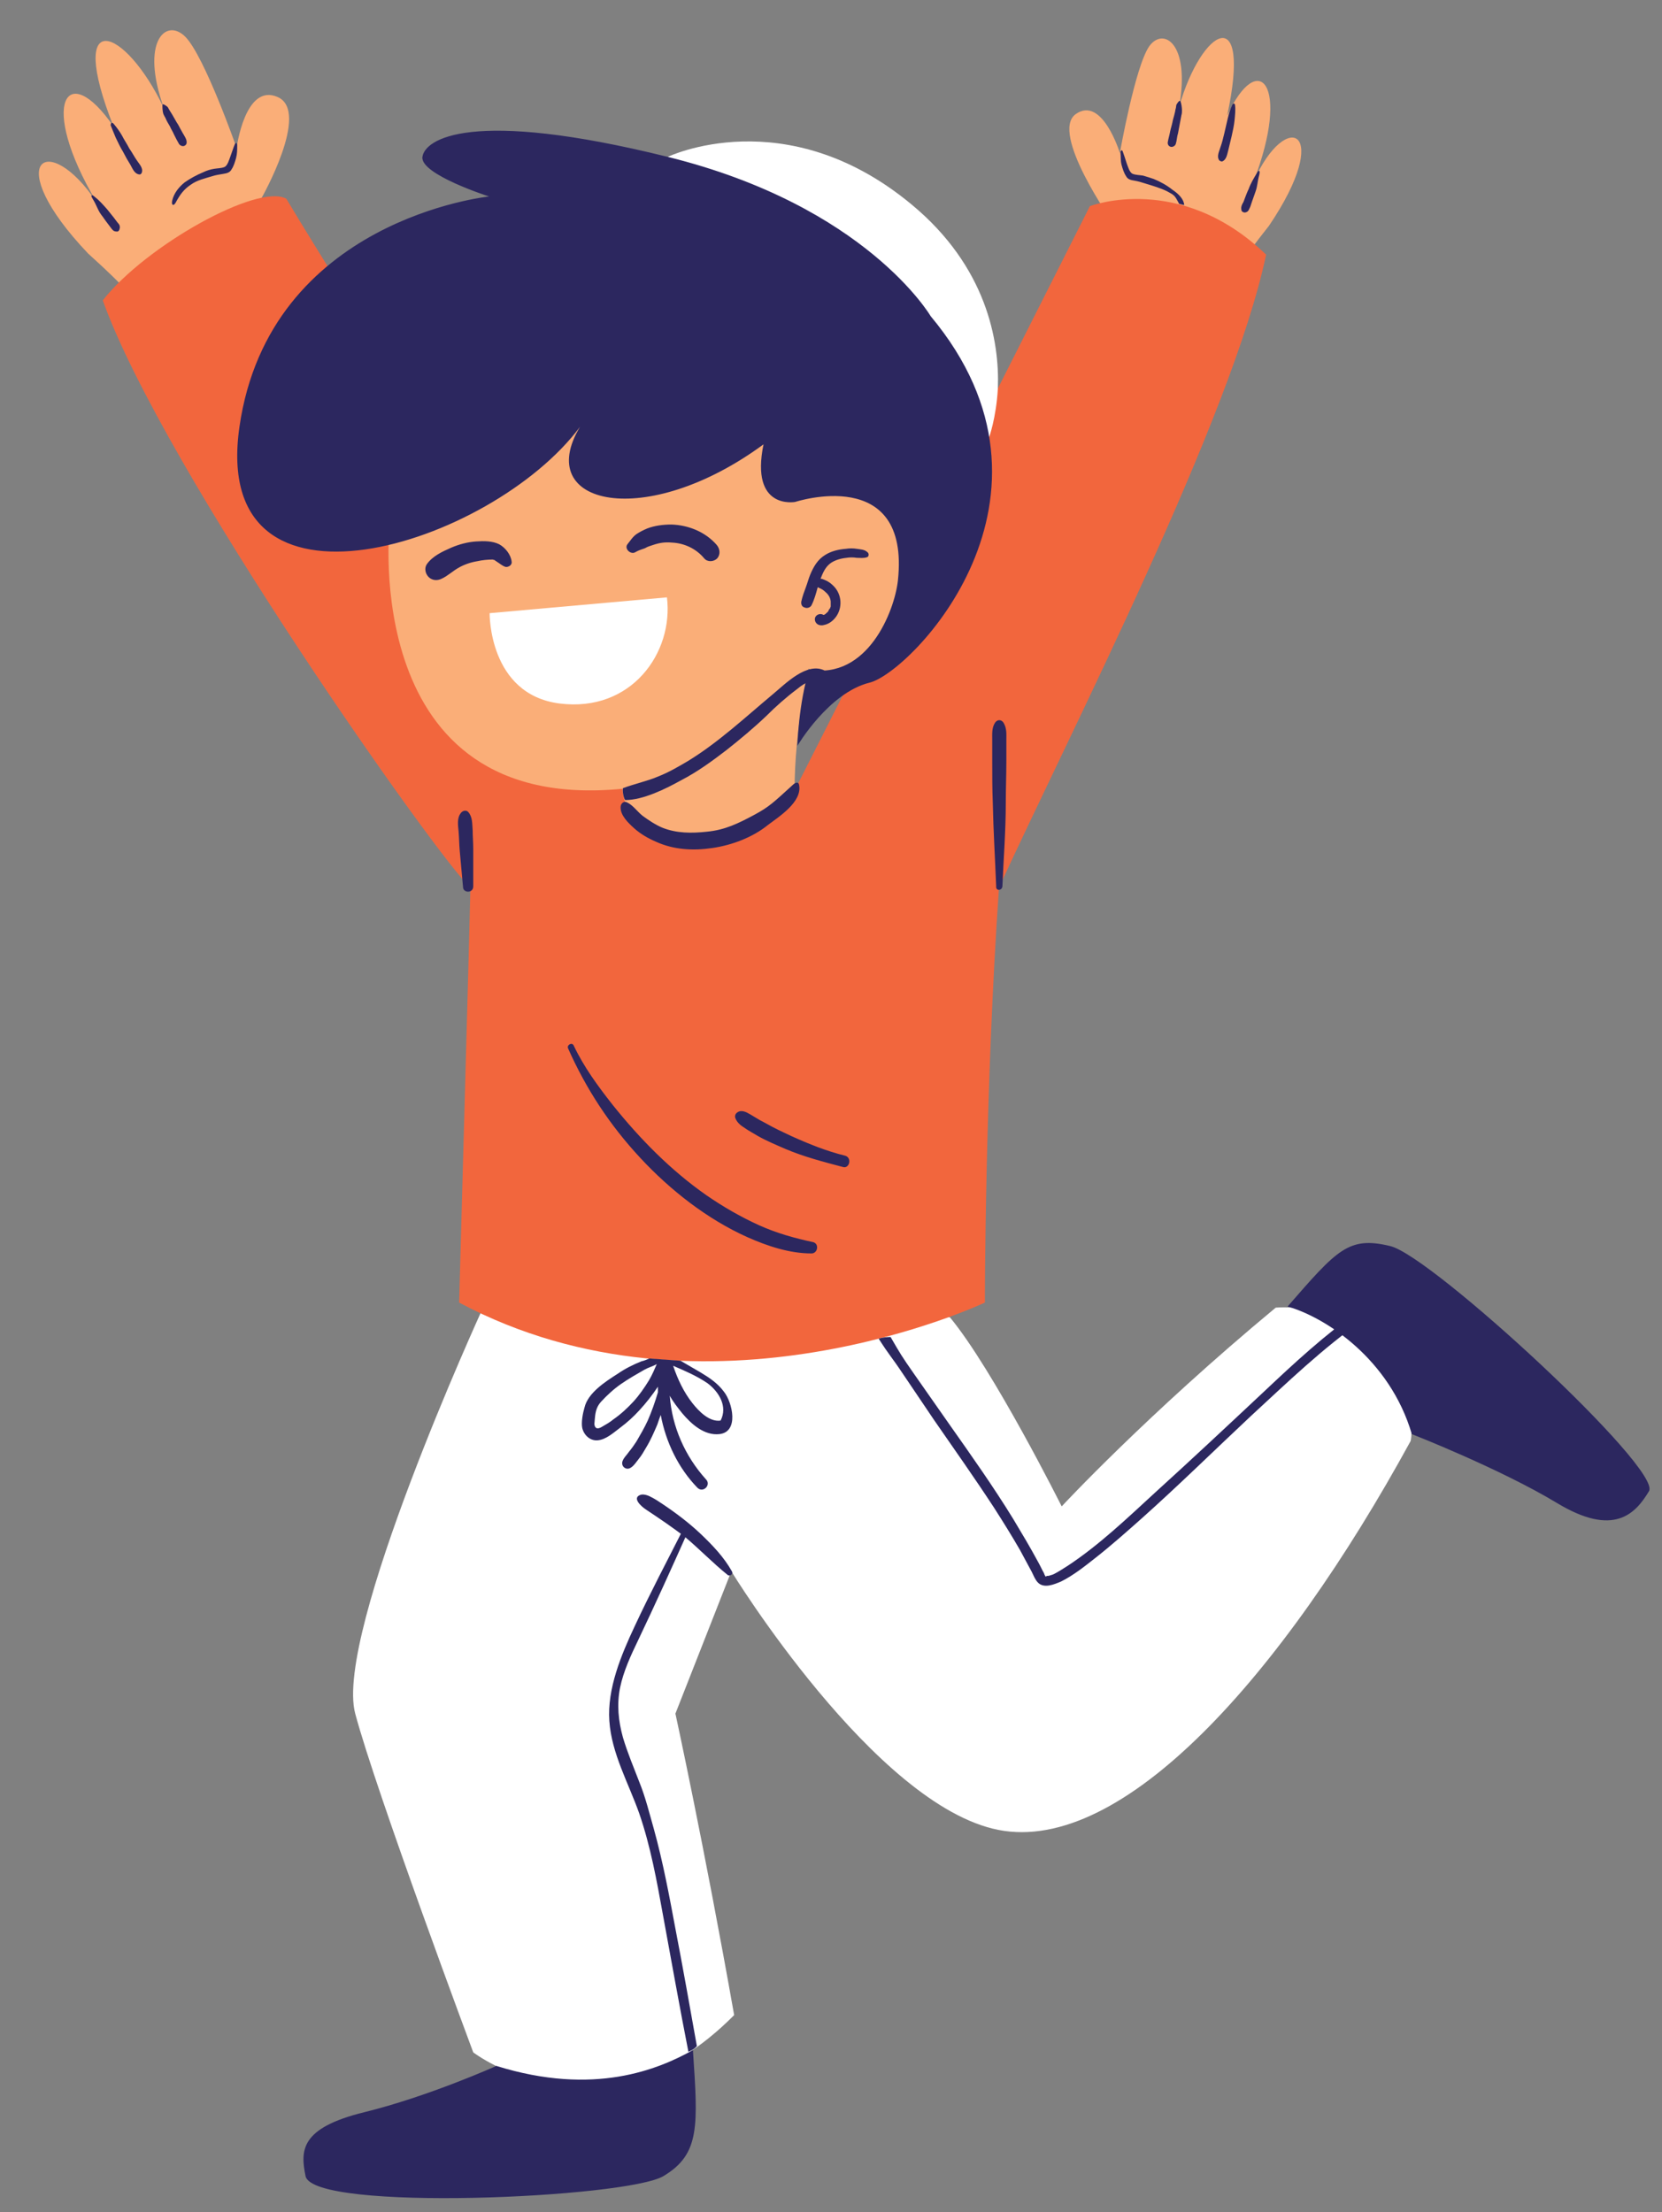 <?xml version="1.0" encoding="UTF-8"?><svg xmlns="http://www.w3.org/2000/svg" xmlns:xlink="http://www.w3.org/1999/xlink" height="391.8" preserveAspectRatio="xMidYMid meet" version="1.0" viewBox="-6.9 -5.3 294.3 391.8" width="294.3" zoomAndPan="magnify"><rect x="-6.9" y="-5.3" width="294.3" height="391.8" fill="#808080" stroke="none"/><g id="change1_1"><path d="M133.9,81.8c-5.6,0.5-4.4-11.5-4.4-11.5S106.4,84.1,98.8,80c-7.6-4.1,0.4-13.9,0.4-13.9S74.6,88.4,60.4,86.8 c0,0-5.2,54.2,41.5,49.6c0.5,7.6,23,16.8,31.9-1.7c0-11,2.5-21.6,2.5-21.6s5.6,5.1,12.7-5.6C156.2,96.8,156.5,71.9,133.9,81.8z M39.4,29.8c0,0,8.7-15.3,2.9-17.9s-7.3,9-7.3,9S29.3,4.6,25.9,1.2s-8,0.8-3.8,12.6C15.2-0.7,4.7-4.4,13.2,17.1 C4.9,5-0.2,13,10.2,30.5c-8.7-13-17.1-7.3-1.5,9.1c7.2,6.5,8,8,8,8L39.4,29.8z M211.9,43.1c0,0,0.4-1.5,5.9-8.4 c11.5-17,3.1-20.9-2.7-7.9c6.6-17.2,0.8-23.6-4.7-11.6c4.4-20.5-4.5-15.6-8.5-1.6c2-11.2-2.8-14.2-5.3-10.7 c-2.5,3.6-5.2,18.9-5.2,18.9s-3.1-10.2-7.8-6.9c-4.7,3.3,6.6,19.3,6.6,19.3L211.9,43.1z" fill="#FAAE78"/></g><g id="change2_1"><path d="M78.5,226.6c0,0-26.3,57.4-22.5,71.6c3.8,14.2,20.9,60,20.9,60s22.5,17.3,46.2-6.6 c-5.3-30-10.4-53.4-10.4-53.4l9.9-25.2c0,0,25.4,41.5,47.3,45.8c21.9,4.3,50.1-27,73-68.9c1.5-8.4-8.6-24.7-23.9-23.6 c-22.9,19-37.9,35.2-37.9,35.2s-12.1-24.2-19.8-33.5C145.2,226.1,105.9,232.1,78.5,226.6z M111.2,100.5l-31.4,2.8 c0,0-0.2,14.4,12.4,16C104.9,120.9,112.4,110.3,111.2,100.5z M111.3,22.5c0,0,20.9-10.1,43.2,8.4c13.3,11,15.6,24.2,15.3,32.5 c1.6,11.2-1.6,8.8-1.6,8.8S163.2,40.2,111.3,22.5z" fill="#FFF"/></g><g id="change3_1"><path d="M217.3,39.8c-6.1,29-34.6,84.4-47.3,112.1c-2.5,35.9-2.5,73.5-2.5,73.5s-49.3,23.4-93.1,0c0,0,2-71.7,2-73.5 c-5.1-4.3-54.4-74-65.1-104c7.6-9.7,27.5-20.8,32.5-18c5.6,9.4,18.1,29.2,18.1,29.2l14.8,24.3c-5.1,2.8-10.2,4.6-14.6,4.2 c0,0-5.6,51.4,41.2,46.8c0.5,7.6,11.7,15.8,30.5,0.3l11.6-22.9c1.2-1,2.4-2.4,3.7-4.4c1.9-2.9,3.3-6.7,3.9-10.7l14.2-28.1 c0.8,2.3,1,3.7,1,3.7s1.3-3.5,1.6-8.8l16.3-32.3C186.2,31.2,202,25.1,217.3,39.8z" fill="#F2663D"/></g><g id="change4_1"><path d="M121.3,241.2c-1.1-1.5-2.6-2.5-4.1-3.4c-1.2-0.7-2.4-1.4-3.6-2.1c-1.7-0.1-3.9-0.3-5.5-0.4 c-0.5,0.2-0.9,0.4-1.4,0.5c-1.5,0.6-2.9,1.3-4.2,2.2c-2.2,1.4-5.3,3.4-5.9,6c-0.3,1-0.6,2.6-0.4,3.6c0.3,1.3,1.4,2.3,2.7,2.2 c1.5-0.1,2.9-1.4,4.1-2.3c1.2-0.9,2.3-1.9,3.3-3c1.2-1.3,2.3-2.7,3.3-4.2c0,0.3,0,0.7,0,1c-0.5,1.7-1.1,3.4-1.8,5 c-0.6,1.3-1.3,2.5-2,3.7c-0.4,0.6-0.8,1.2-1.3,1.8c-0.4,0.6-1,1.1-1.2,1.8c-0.2,0.9,0.7,1.5,1.4,1.1c0.6-0.3,1.1-1.1,1.5-1.6 c0.5-0.6,0.9-1.3,1.3-2c0.8-1.3,1.4-2.7,2-4.1c0.2-0.6,0.4-1.2,0.6-1.7c0.9,4.8,3.1,9.4,6.5,12.9c1,1,2.5-0.5,1.5-1.5 c-3.7-4.1-6-9.3-6.4-14.8c0.6,1.1,1.4,2.1,2.2,3.1c1.6,1.9,3.9,4,6.6,3.7C124,248.3,122.8,243.1,121.3,241.2z M108,239.2 c-0.8,1.3-1.7,2.6-2.7,3.7c-1.1,1.2-2.3,2.3-3.6,3.2c-0.6,0.5-1.3,0.9-2,1.3c-0.5,0.3-1.1,0.5-1.3-0.2c-0.1-0.3,0-0.6,0-0.9 c0.1-1.2,0.2-2.3,1.1-3.3c1.1-1.2,2.3-2.3,3.6-3.2c1.3-0.9,2.7-1.7,4.1-2.5c0.7-0.4,1.5-0.6,2.2-1C109,237.2,108.6,238.2,108,239.2z M120.7,246.3c-2,0.3-3.9-1.7-5-3.1c-1.5-1.9-2.6-4.2-3.4-6.6c2.1,0.9,4.2,1.8,6.1,3.1C120.4,241.2,122,243.8,120.7,246.3z M157.9,50.7c0,0-11.4-19.5-46.5-28.2s-43.1-3.1-43.5,0s11.8,7,11.8,7s-38.9,4-44.2,40.8s44.6,21.1,60.3,0 c-8.4,14,11.7,18.4,32.5,3.1c-2.4,11.7,5.6,10.2,5.6,10.2s20.4-6.7,18.2,13.9c-0.6,5.5-5.4,17.6-15.7,15.8 c-1.9,5.9-2.1,13.5-2.1,13.5s5.5-9.4,12.8-11.2C154.4,113.8,184.7,82.8,157.9,50.7z M146.7,92.5c-0.5-0.5-1.3-0.5-1.9-0.6 c-0.6-0.1-1.3-0.1-1.9,0c-1.3,0.1-2.6,0.4-3.7,1.1c-1.3,0.8-2,2-2.6,3.4c-0.3,0.7-0.5,1.5-0.8,2.3c-0.3,0.8-0.6,1.6-0.8,2.5 c-0.1,0.5,0.1,1,0.6,1.1c0.4,0.2,1,0,1.2-0.4c0.5-1,0.8-2.1,1.1-3.2c0.4,0.2,0.9,0.4,1.2,0.7c0.6,0.5,1,1,1.1,1.8c0,0,0,0.1,0,0.2 c0,0.1,0,0.2,0,0.3c0,0.1,0,0.1,0,0.2c0,0,0,0.2,0,0.2c0,0.1-0.1,0.2-0.1,0.3c0,0,0,0.1-0.1,0.1c-0.1,0.2-0.2,0.3-0.2,0.4 c-0.1,0.2-0.4,0.4-0.6,0.6c-0.1,0-0.1,0.1-0.2,0.1c0,0-0.1,0-0.1,0c0,0,0,0,0,0c-0.7-0.4-1.6,0.1-1.5,0.9c0.1,0.8,0.9,1.1,1.6,0.9 c1-0.2,1.8-0.9,2.3-1.7c1.1-1.8,0.7-4.1-0.8-5.4c-0.4-0.4-0.9-0.7-1.4-0.9c-0.2-0.1-0.5-0.2-0.7-0.2c0.4-1,0.8-2,1.7-2.7 c0.8-0.6,1.9-0.9,2.9-1c0.6-0.1,1.2-0.1,1.8,0c0.6,0,1.2,0.1,1.8-0.1C147,93.3,147,92.7,146.7,92.5z M139.2,113.5 c-3.2-1.7-7.1,2.4-9.3,4.2c-4.9,4.1-9.6,8.5-15,11.8c-1.7,1-3.4,2-5.2,2.7c-1.8,0.8-4.5,1.4-6.3,2.1c-0.1,0.5,0.1,1.7,0.4,2.1 c3.2,0,7.2-2,9.9-3.5c2.9-1.5,5.5-3.4,8.1-5.4c2.4-1.9,4.8-3.9,7-6c1.7-1.7,3.5-3.3,5.5-4.8c0.7-0.6,1.5-1.1,2.4-1.4 c0.3-0.1,0.6-0.2,0.8-0.2c0.2,0,0.3,0,0.3,0c0,0,0.2,0.1,0.1,0.1C139.1,116.2,140.5,114.2,139.2,113.5z M103,137.6 c-0.1,1.5,1.4,2.9,2.4,3.8c1.1,1,2.5,1.8,3.9,2.4c3.1,1.4,6.5,1.6,9.9,1.1c3.5-0.5,7.2-1.9,9.9-4.1c2-1.5,6.1-4.1,5.5-7.1 c-0.1-0.6-0.7-0.4-1.1,0c-3.4,3.1-4.2,3.9-6.8,5.3c-2.8,1.5-5.2,2.7-8.4,3c-2.7,0.3-5.4,0.3-7.9-0.7c-1.2-0.5-2.4-1.3-3.5-2.1 c-1-0.8-1.7-1.9-2.8-2.4C103.5,136.5,103,137.1,103,137.6L103,137.6z M93.7,180.4c3.2,7.2,7.4,13.6,12.8,19.4 c5.3,5.7,11.8,10.8,18.9,14c3.6,1.6,7.5,2.9,11.4,2.9c1.1,0,1.4-1.7,0.3-2c-3.3-0.7-6.5-1.6-9.6-3c-3.3-1.5-6.4-3.3-9.3-5.3 c-6.3-4.4-11.8-10-16.6-16c-2.6-3.3-5.1-6.7-6.9-10.5C94.4,179.2,93.4,179.8,93.7,180.4L93.7,180.4z M76.9,151.7c0-2.2,0-4.5,0-6.7 c0-1.1-0.1-2.2-0.1-3.2c-0.1-1.2,0-2.4-0.8-3.3c-0.4-0.4-1-0.2-1.3,0.2c-0.7,0.9-0.5,2.1-0.4,3.2c0.1,1.1,0.1,2.2,0.2,3.4 c0.2,2.2,0.4,4.4,0.6,6.6C75.2,152.9,76.9,152.9,76.9,151.7L76.9,151.7z M170.6,151.7c0.2-4.9,0.6-9.8,0.6-14.8 c0-2.5,0.1-4.9,0.1-7.4c0-1.2,0-2.5,0-3.7c0-1.1,0.1-2.1-0.5-3.1c-0.4-0.6-1.1-0.6-1.5,0c-0.6,0.9-0.5,2-0.5,3.1c0,1.2,0,2.5,0,3.7 c0,2.5,0,4.9,0.1,7.4c0.1,4.9,0.4,9.8,0.6,14.8C169.4,152.5,170.5,152.5,170.6,151.7L170.6,151.7z M142.8,199.4 c-3.3-0.8-6.5-2.1-9.6-3.5c-1.5-0.7-3-1.4-4.4-2.2c-0.8-0.4-1.5-0.8-2.3-1.3c-0.7-0.4-1.5-1-2.3-0.9c-0.6,0.1-1.1,0.6-0.9,1.2 c0.3,0.8,0.9,1.3,1.7,1.8c0.7,0.5,1.5,0.9,2.3,1.4c1.6,0.9,3.3,1.6,4.9,2.3c3.3,1.4,6.8,2.3,10.2,3.2 C143.5,201.7,144,199.8,142.8,199.4L142.8,199.4z M34.7,20.2c-0.3,0.7-0.5,1.4-0.8,2.2c-0.2,0.5-0.5,1.7-1.1,1.9 c-0.5,0.2-1.2,0.2-1.8,0.3c-0.6,0.1-1.3,0.3-1.9,0.6c-1.2,0.5-2.3,1.1-3.3,1.8c-1,0.8-1.9,1.9-2.2,3.2c-0.2,0.8,0.2,1.1,0.6,0.4 c0.8-1.5,1.5-2.4,2.7-3.2c1.1-0.8,2.5-1.1,3.8-1.5c0.6-0.2,1.3-0.3,1.9-0.4c0.6-0.1,1.2-0.2,1.5-0.8c0.4-0.6,0.6-1.3,0.8-2 c0.2-0.8,0.2-1.4,0.2-2.2C35.1,20,34.9,19.9,34.7,20.2L34.7,20.2z M13.6,19.1c0.4,0.8,0.8,1.7,1.3,2.5c0.4,0.8,0.8,1.5,1.3,2.3 c0.4,0.7,0.7,1.6,1.6,1.7c0.2,0,0.3-0.1,0.4-0.3c0.3-0.8-0.4-1.5-0.8-2.1c-0.5-0.7-0.9-1.5-1.4-2.2c-0.4-0.8-0.9-1.5-1.3-2.3 c-0.4-0.7-0.9-1.4-1.5-2.1c-0.3-0.3-0.5-0.1-0.5,0.3C12.9,17.4,13.3,18.4,13.6,19.1z M21.9,13.2c-0.1,0.3,0,1.3,0.1,1.6 c0.1,0.3,0.3,0.6,0.4,0.8c0.2,0.5,0.5,1,0.8,1.5c0.2,0.5,0.5,0.9,0.7,1.4c0.3,0.6,0.6,1.2,0.9,1.7c0.2,0.3,0.7,0.5,1,0.3 c0.4-0.2,0.4-0.6,0.3-1c-0.2-0.6-0.6-1.1-0.9-1.7c-0.3-0.5-0.5-1-0.8-1.4c-0.3-0.5-0.5-0.9-0.8-1.4c-0.2-0.3-0.3-0.5-0.5-0.8 c-0.2-0.3-0.2-0.5-0.5-0.7C22.2,13.2,21.9,13.1,21.9,13.2z M9.5,29.9c0.8,1.3,0.8,1.8,1.5,2.8c0.4,0.5,0.7,1,1.1,1.5 c0.2,0.3,0.4,0.5,0.6,0.8c0.3,0.4,0.5,0.7,1,0.7c-0.1,0-0.2-0.1-0.3-0.1c0.2,0.1,0.5,0.2,0.7,0c0.2-0.2,0.2-0.5,0.2-0.7 c0,0.1,0,0.2,0,0.3c0.1-0.5-0.1-0.8-0.4-1.1c-0.2-0.3-0.4-0.5-0.6-0.8c-0.4-0.5-0.8-1-1.2-1.5c-0.8-0.9-1.4-1.6-2.3-2.3 C9.5,29.2,9,29.1,9.5,29.9z M191.9,21.5c-0.1-0.3-0.4-0.2-0.4,0.2c0.1,0.8,0,1.4,0.2,2.2c0.2,0.7,0.4,1.4,0.8,2 c0.3,0.6,0.9,0.7,1.5,0.8c0.6,0.1,1.3,0.3,1.9,0.5c1.3,0.4,2.7,0.8,3.9,1.4c1.3,0.7,1.3,0.7,2.1,2.2c0.5,0.1,0.6,0.2,0.9,0.2 c-0.1-1-0.9-1.9-2.1-2.7c-1-0.8-2.1-1.4-3.3-1.9c-0.6-0.2-1.2-0.4-1.9-0.6c-0.6-0.1-1.3-0.1-1.8-0.3c-0.6-0.2-0.9-1.4-1.1-1.9 C192.4,23,192.2,22.3,191.9,21.5L191.9,21.5z M211.8,13.4c0-0.4-0.3-0.5-0.5-0.1c-0.4,0.8-0.6,1.6-0.8,2.4c-0.2,0.9-0.4,1.7-0.6,2.6 c-0.2,0.8-0.4,1.7-0.7,2.5c-0.2,0.7-0.7,1.6-0.2,2.3c0.1,0.1,0.3,0.2,0.5,0.2c0.8-0.3,0.9-1.3,1.1-2c0.2-0.8,0.4-1.7,0.6-2.5 c0.2-0.9,0.4-1.8,0.5-2.7C211.8,15.1,211.9,14.1,211.8,13.4z M201.5,13.1c-0.2,0.3-0.1,0.5-0.2,0.8c-0.1,0.3-0.1,0.6-0.2,0.9 c-0.1,0.5-0.3,1-0.4,1.6c-0.1,0.5-0.3,1.1-0.4,1.6c-0.1,0.6-0.3,1.2-0.4,1.8c-0.1,0.4,0.1,0.8,0.5,0.9c0.4,0.1,0.8-0.2,0.9-0.5 c0.2-0.6,0.2-1.3,0.4-1.9c0.1-0.5,0.2-1.1,0.3-1.6c0.1-0.5,0.2-1.1,0.3-1.6c0.1-0.3,0.1-0.6,0.1-0.9c0-0.3-0.1-1.3-0.3-1.6 C202,12.5,201.8,12.6,201.5,13.1z M215.7,25.3c-0.6,1-1.1,1.8-1.5,2.9c-0.3,0.6-0.5,1.2-0.7,1.7c-0.1,0.3-0.2,0.6-0.4,0.9 c-0.2,0.4-0.3,0.8-0.1,1.2c0-0.1-0.1-0.2-0.1-0.3c0,0.3,0.1,0.5,0.4,0.6c0.3,0.1,0.5,0,0.7-0.2c-0.1,0.1-0.2,0.1-0.3,0.2 c0.5-0.1,0.6-0.6,0.8-1c0.1-0.3,0.2-0.6,0.3-0.9c0.2-0.6,0.4-1.1,0.6-1.7c0.4-1.1,0.3-1.6,0.7-3.1C216.3,24.7,215.9,24.9,215.7,25.3 z M117.2,266.4c-2.1-2-4.5-3.8-6.9-5.4c-0.6-0.4-1.2-0.8-1.8-1.1c-0.5-0.3-1.5-0.7-2.1-0.4c-1.4,0.6,0.4,2.1,1,2.5 c2.4,1.6,4.8,3.2,7.1,5c2.5,2.1,4.8,4.5,7.4,6.6c0.4,0.4,1.1-0.1,0.8-0.6C121.3,270.5,119.3,268.4,117.2,266.4z M108.7,235.5 M81.5,91.1c-1.2-0.6-2.7-0.6-4.1-0.5c-1.5,0.1-3,0.5-4.4,1.1c-1.6,0.7-3.3,1.5-4.3,2.9c-0.5,0.7-0.3,1.7,0.3,2.3 c0.6,0.6,1.5,0.7,2.3,0.3c1.1-0.5,2-1.4,3.1-2c0.9-0.5,2-0.9,3.2-1.1c0.9-0.2,1.9-0.3,2.8-0.3c-0.1,0,0.2,0.1,0.3,0.1 c0,0,0.1,0.1,0.1,0.1c0.1,0.1,0.2,0.1,0.3,0.2c0.5,0.3,0.9,0.7,1.5,0.9c0.5,0.1,1.2-0.3,1.1-0.9C83.6,93,82.6,91.7,81.5,91.1z M120,91.2c-2-2.3-5-3.5-8-3.6c-1.5,0-3,0.2-4.3,0.7c-0.7,0.3-1.3,0.6-1.9,1c-0.7,0.5-1.1,1.2-1.6,1.8c-0.6,0.8,0.6,1.9,1.4,1.4 c0.5-0.3,1.1-0.5,1.7-0.7c0.5-0.3,0.9-0.4,1.5-0.6c1.2-0.4,2.1-0.5,3.3-0.4c2.2,0.1,4.3,1.1,5.7,2.8c0.6,0.7,1.7,0.6,2.3,0 C120.7,92.9,120.6,91.9,120,91.2z M81,360.6c0,0-12,5.4-23.4,8.2c-11.4,2.8-11.3,6.8-10.4,11.3c1.3,6.4,57,3.9,63.4,0 c6.5-3.9,6.1-8.9,5.2-22.3C109.7,361.2,98.3,366,81,360.6z M243.1,248.7c0,0,15.6,6.1,25.7,12.2c10.1,6.1,13.9,1.9,16.3-2.1 c2.3-4-38.4-41.6-45.8-43.4c-7.4-1.8-9.4,0.6-18.2,10.7C227.8,228,239.2,235.4,243.1,248.7z M114.1,265.5 c-2.9,5.7-5.9,11.4-8.6,17.2c-2.4,5.1-4.9,11.1-4.5,16.8c0.4,5.8,3.4,11,5.3,16.4c2,5.8,3.1,11.9,4.2,18c1.3,7.1,3.1,17.1,4.5,24.2 c0.9-0.4,1.1-0.6,1.5-1c-1.1-6.2-2.6-14.6-3.8-20.8c-1.1-5.9-2.2-11.8-3.8-17.6c-0.8-2.8-1.5-5.7-2.6-8.4c-1-2.6-2.1-5.2-2.9-7.9 c-0.8-2.9-1.1-5.8-0.5-8.8c0.6-2.9,1.9-5.7,3.2-8.4c3-6.3,5.9-12.7,8.8-19.2C115.5,265.4,114.5,264.8,114.1,265.5L114.1,265.5z M148.7,231.8c1.9,3,2.2,3.1,4.2,6.1c1.9,2.8,3.7,5.5,5.6,8.3c3.6,5.2,7.2,10.3,10.6,15.5c1.6,2.5,3.1,4.9,4.6,7.5 c0.7,1.3,1.4,2.6,2.1,3.9c0.3,0.6,0.6,1.4,1.1,1.9c1.1,1.1,2.9,0.3,4.1-0.2c2.2-1.1,4.2-2.7,6.1-4.2c2.8-2.2,5.5-4.6,8.2-7 c6.6-5.9,12.9-12.1,19.3-18.1c6.4-5.9,12.8-12.1,20-17.1c0.9-0.6,0-2.2-0.9-1.5c-6,4.2-11.4,9.2-16.7,14.2c-6.4,6-12.8,12-19.3,17.9 c-4.9,4.5-9.9,9.3-15.5,13c-0.8,0.5-1.7,1.1-2.5,1.5c-0.2,0.1-0.6,0.2-0.9,0.3c-0.1,0-0.5,0-0.4,0.1c-0.1,0-0.3,0-0.1,0 c-0.2,0-0.1,0-0.1-0.1c0.1,0.3-0.3-0.5-0.2-0.4c-0.4-0.7-0.7-1.4-1.1-2.1c-1.4-2.6-2.9-5.1-4.4-7.6c-3.5-5.7-7.4-11.2-11.2-16.6 c-2.1-3-4.2-6-6.3-9c-2.3-3.3-2.4-3.5-4.2-6.6C149.5,231.5,148.7,231.8,148.7,231.8z" fill="#2C275F"/></g></svg>